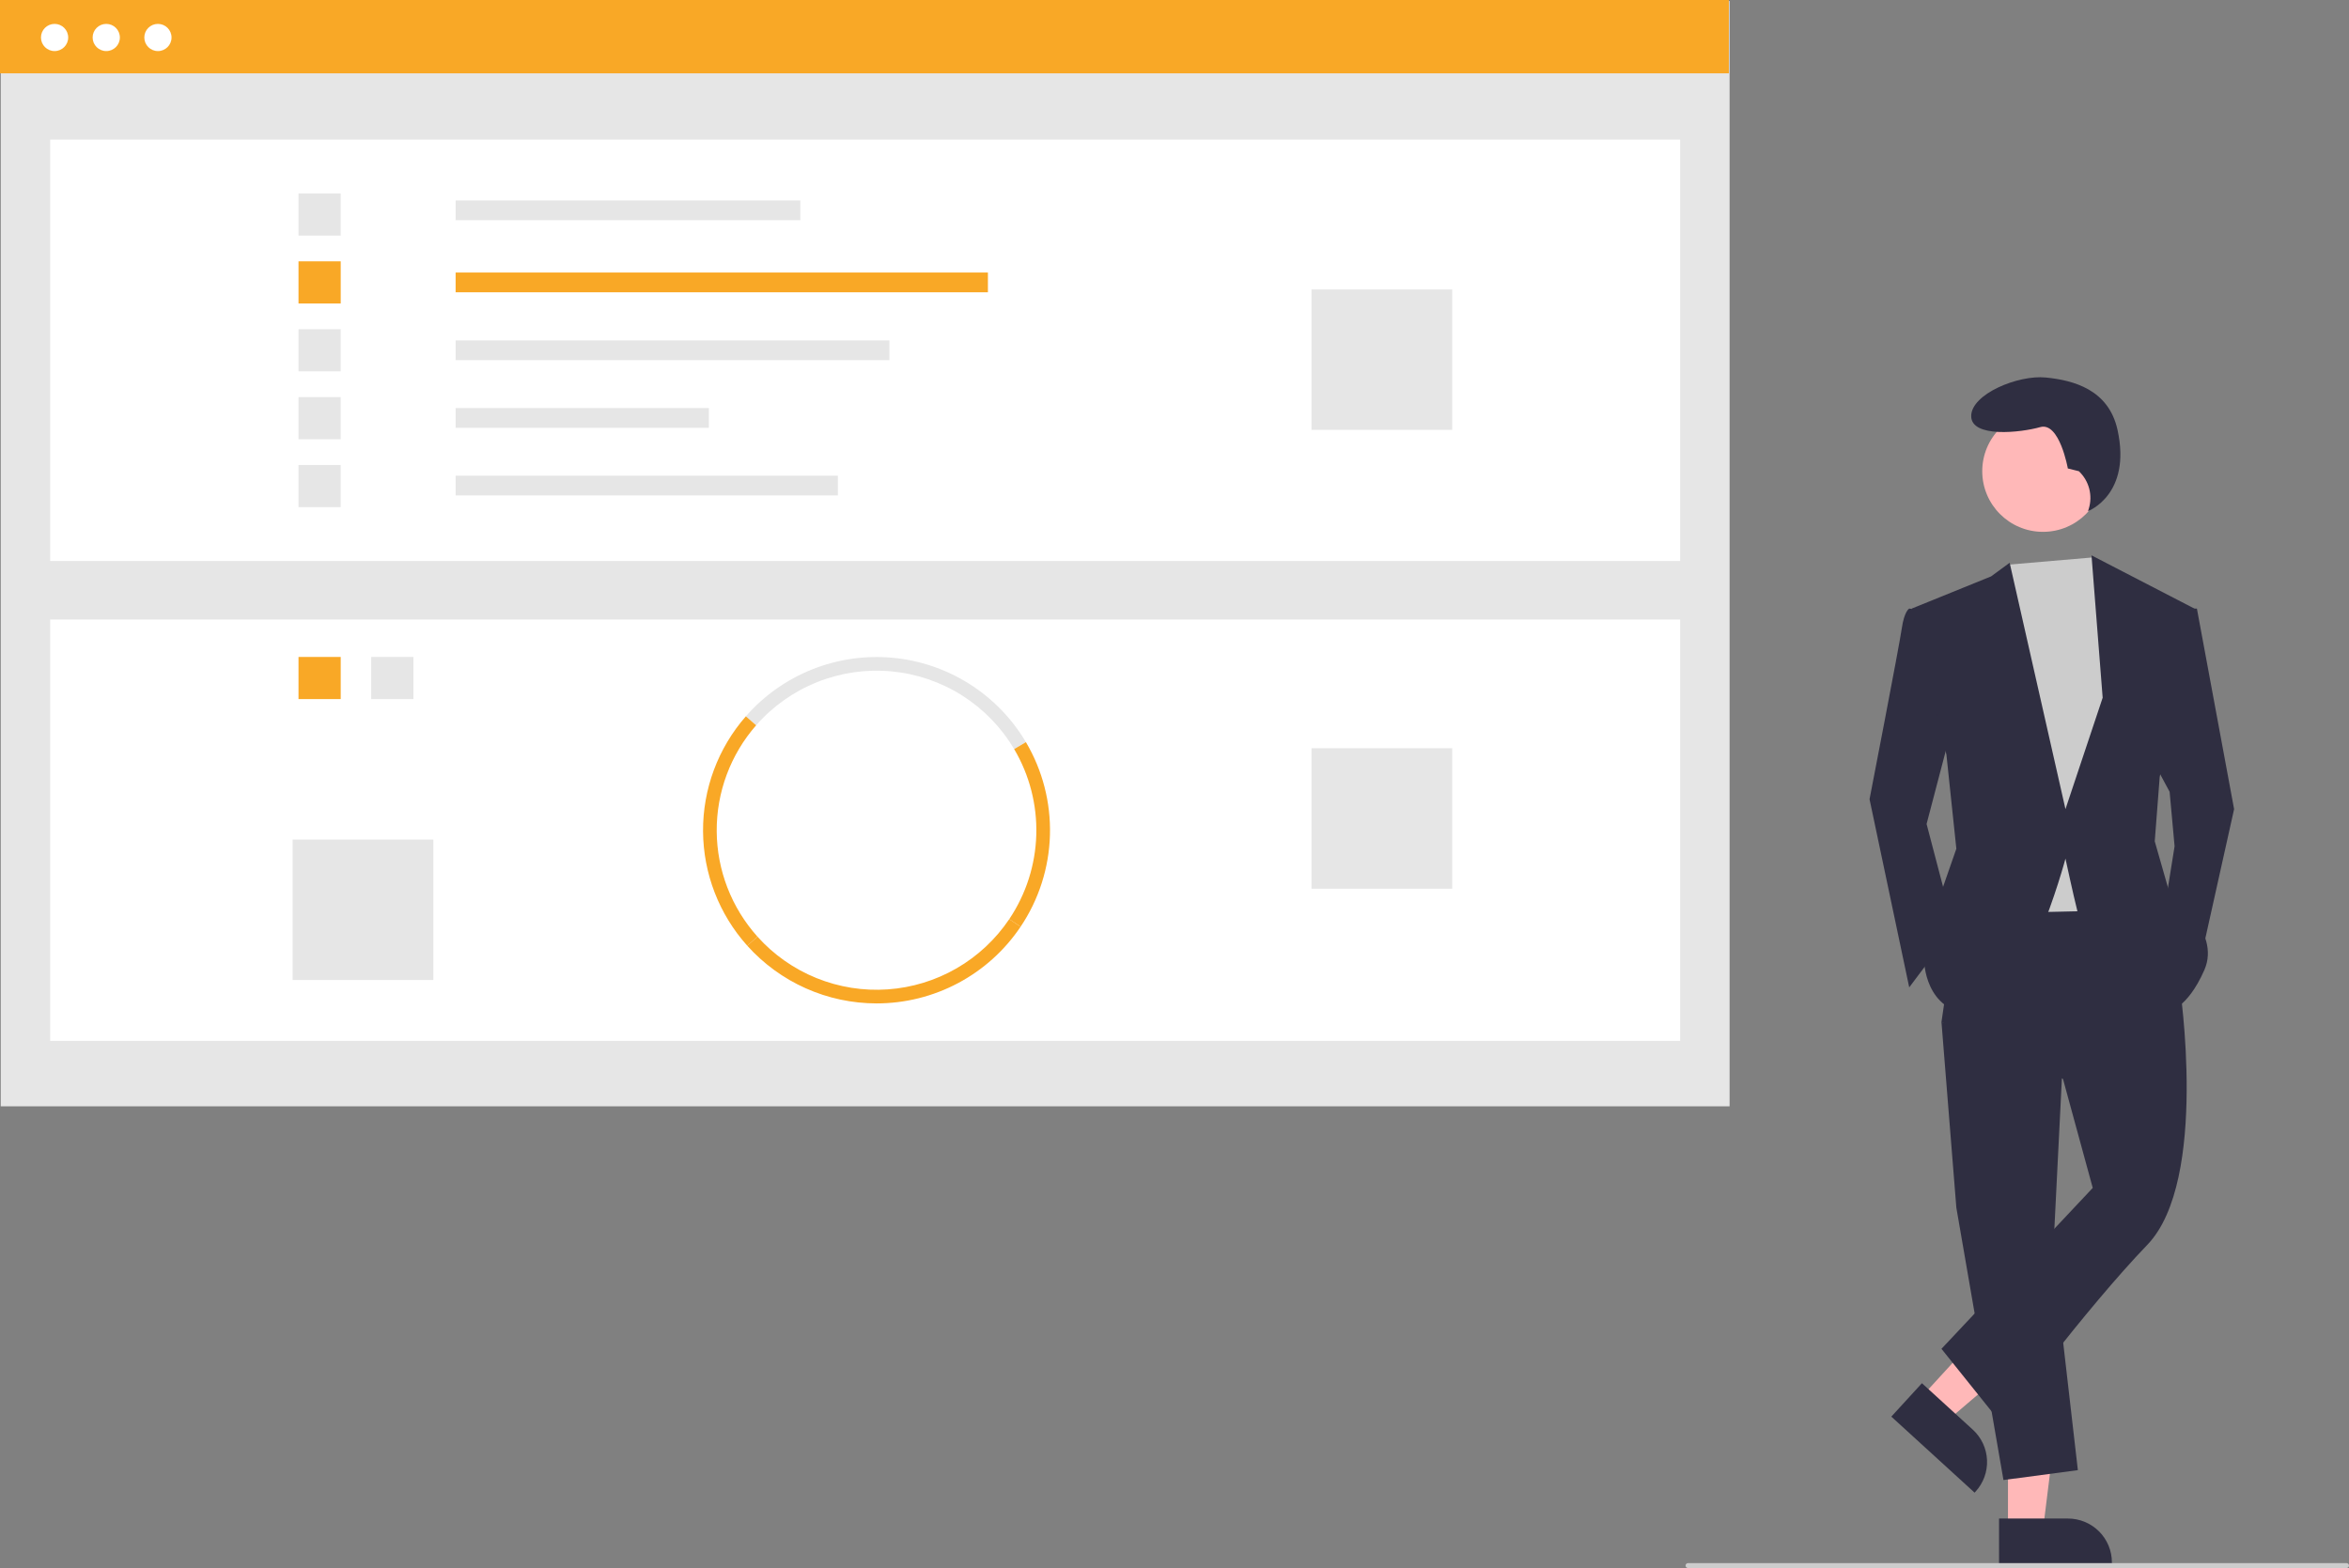 <svg width="707" height="472" viewBox="0 0 707 472" fill="none" xmlns="http://www.w3.org/2000/svg">
<rect x="0" y="0" width="707" height="472" fill="#808080" stroke="none"/>
<g clip-path="url(#clip0_3_1370)">
<path d="M520.57 0.294H0.222V333.016H520.57V0.294Z" fill="#E6E6E6"/>
<path d="M505.691 42.026H15.101V168.862H505.691V42.026Z" fill="white"/>
<path d="M240.88 60.347H137.131V66.293H240.88V60.347Z" fill="#E6E6E6"/>
<path d="M297.341 82.037H137.131V87.983H297.341V82.037Z" fill="#F9A826"/>
<path d="M267.699 102.471H137.131V108.417H267.699V102.471Z" fill="#E6E6E6"/>
<path d="M213.354 122.829H137.131V128.775H213.354V122.829Z" fill="#E6E6E6"/>
<path d="M252.172 143.186H137.131V149.132H252.172V143.186Z" fill="#E6E6E6"/>
<path d="M102.548 58.233H89.844V70.916H102.548V58.233Z" fill="#E6E6E6"/>
<path d="M102.548 78.668H89.844V91.351H102.548V78.668Z" fill="#F9A826"/>
<path d="M102.548 99.103H89.844V111.786H102.548V99.103Z" fill="#E6E6E6"/>
<path d="M102.548 119.537H89.844V132.221H102.548V119.537Z" fill="#E6E6E6"/>
<path d="M102.548 139.972H89.844V152.655H102.548V139.972Z" fill="#E6E6E6"/>
<path d="M437.085 87.124H394.738V129.402H437.085V87.124Z" fill="#E6E6E6"/>
<path d="M505.691 186.479H15.101V313.315H505.691V186.479Z" fill="white"/>
<path d="M124.427 197.751H111.723V210.435H124.427V197.751Z" fill="#E6E6E6"/>
<path d="M102.548 197.751H89.844V210.435H102.548V197.751Z" fill="#F9A826"/>
<path d="M305.241 225.488C301.369 218.943 295.996 213.409 289.565 209.341C283.133 205.273 275.827 202.788 268.246 202.089C260.664 201.389 253.025 202.497 245.956 205.319C238.887 208.142 232.59 212.6 227.583 218.325L224.487 215.624C229.921 209.408 236.756 204.569 244.429 201.504C252.102 198.439 260.394 197.237 268.623 197.995C276.852 198.754 284.784 201.453 291.765 205.869C298.746 210.285 304.577 216.292 308.779 223.397L305.241 225.488Z" fill="#E6E6E6"/>
<path d="M307.178 278.961L303.766 276.671C308.82 269.146 311.64 260.348 311.901 251.292C312.161 242.236 309.853 233.29 305.241 225.488L308.779 223.397C313.787 231.867 316.293 241.578 316.01 251.41C315.727 261.241 312.665 270.793 307.178 278.961Z" fill="#F9A826"/>
<path d="M224.916 284.68C216.417 275.204 211.683 262.952 211.604 250.233C211.525 237.514 216.107 225.204 224.487 215.624L227.583 218.325C219.863 227.151 215.642 238.49 215.715 250.208C215.788 261.925 220.149 273.211 227.978 281.941L224.916 284.68Z" fill="#F9A826"/>
<path d="M263.817 302.042C256.476 302.037 249.217 300.488 242.515 297.496C235.812 294.505 229.816 290.138 224.916 284.68L227.978 281.941C232.866 287.394 238.938 291.659 245.729 294.411C252.52 297.163 259.852 298.33 267.164 297.821C274.476 297.313 281.574 295.143 287.918 291.477C294.262 287.811 299.682 282.747 303.766 276.67L307.178 278.961C302.405 286.068 295.952 291.891 288.389 295.917C280.827 299.942 272.388 302.046 263.817 302.042Z" fill="#F9A826"/>
<path d="M437.085 225.234H394.738V267.513H437.085V225.234Z" fill="#E6E6E6"/>
<path d="M130.426 252.715H88.08V294.994H130.426V252.715Z" fill="#E6E6E6"/>
<path d="M520.348 0H0V22.071H520.348V0Z" fill="#F9A826"/>
<path d="M16.428 15.375C18.69 15.375 20.525 13.543 20.525 11.284C20.525 9.025 18.69 7.193 16.428 7.193C14.165 7.193 12.33 9.025 12.33 11.284C12.33 13.543 14.165 15.375 16.428 15.375Z" fill="white"/>
<path d="M31.98 15.375C34.242 15.375 36.077 13.543 36.077 11.284C36.077 9.025 34.242 7.193 31.98 7.193C29.717 7.193 27.882 9.025 27.882 11.284C27.882 13.543 29.717 15.375 31.98 15.375Z" fill="white"/>
<path d="M47.532 15.375C49.795 15.375 51.629 13.543 51.629 11.284C51.629 9.025 49.795 7.193 47.532 7.193C45.269 7.193 43.435 9.025 43.435 11.284C43.435 13.543 45.269 15.375 47.532 15.375Z" fill="white"/>
<path d="M604.358 460.54H614.892L619.904 419.973L604.356 419.973L604.358 460.54Z" fill="#FFB8B8"/>
<path d="M601.671 457.106L622.417 457.105H622.417C625.924 457.106 629.286 458.496 631.766 460.972C634.245 463.447 635.638 466.804 635.638 470.305V470.734L601.672 470.735L601.671 457.106Z" fill="#2F2E41"/>
<path d="M578.123 420.712L585.896 427.811L617.017 401.252L605.544 390.776L578.123 420.712Z" fill="#FFB8B8"/>
<path d="M578.461 416.368L593.77 430.346L593.771 430.347C596.358 432.71 597.899 436.002 598.055 439.499C598.211 442.996 596.97 446.412 594.604 448.995L594.314 449.312L569.249 426.425L578.461 416.368Z" fill="#2F2E41"/>
<path d="M620.915 318.08L617.929 377.697L625.394 442.532L603.001 445.513L588.82 363.539L584.341 307.646L620.915 318.08Z" fill="#2F2E41"/>
<path d="M655.997 296.468C655.997 296.468 664.954 355.341 646.293 374.716C627.633 394.092 602.255 428.372 602.255 428.372L584.341 406.016L629.872 357.576L620.915 324.787L584.341 307.646L590.312 266.659L644.054 265.914L655.997 296.468Z" fill="#2F2E41"/>
<path d="M614.895 160.093C624.991 160.093 633.176 151.921 633.176 141.842C633.176 131.762 624.991 123.59 614.895 123.59C604.799 123.59 596.615 131.762 596.615 141.842C596.615 151.921 604.799 160.093 614.895 160.093Z" fill="#FFB8B8"/>
<path d="M630.058 167.781L632.858 172.017L640.322 192.883L634.351 274.112L599.269 274.857L594.791 181.704L604.173 169.996L630.058 167.781Z" fill="#CCCCCC"/>
<path d="M580.609 183.94L574.637 183.195C574.637 183.195 573.145 183.94 572.398 189.157C571.652 194.373 562.695 240.577 562.695 240.577L574.637 297.214L588.073 279.328L579.862 248.029L588.073 216.73L580.609 183.94Z" fill="#2F2E41"/>
<path d="M656.743 183.195H661.221L672.418 243.557L661.968 290.507L651.518 273.366L654.504 254.736L653.011 238.341L647.786 228.653L656.743 183.195Z" fill="#2F2E41"/>
<path d="M625.697 141.842L622.374 141.012C622.374 141.012 619.881 126.909 614.064 128.568C608.248 130.227 593.291 131.887 593.291 125.25C593.291 118.613 607.417 112.806 615.726 113.635C624.035 114.465 634.648 117.217 637.33 129.398C641.631 148.924 628.458 153.856 628.458 153.856L628.677 153.145C629.285 151.171 629.329 149.066 628.802 147.069C628.276 145.072 627.2 143.261 625.697 141.842Z" fill="#2F2E41"/>
<path d="M575.384 183.195L599.27 173.507L604.868 169.408L621.662 243.558L632.858 210.023L629.499 167.172L660.475 183.195L650.026 233.87L648.533 253.245L653.011 268.895C653.011 268.895 668.686 280.073 663.461 291.997C658.236 303.92 652.265 304.666 652.265 304.666C652.265 304.666 626.887 280.819 625.394 274.857C623.901 268.895 621.662 258.462 621.662 258.462C621.662 258.462 608.973 306.156 594.045 305.411C579.116 304.666 579.116 289.016 579.116 289.016L582.848 272.621L588.82 255.481L585.834 227.163L575.384 183.195Z" fill="#2F2E41"/>
<path d="M706.26 472H508.054C507.858 472 507.67 471.922 507.531 471.784C507.392 471.645 507.314 471.457 507.314 471.261C507.314 471.066 507.392 470.878 507.531 470.739C507.67 470.601 507.858 470.523 508.054 470.523H706.26C706.457 470.523 706.645 470.601 706.783 470.739C706.922 470.878 707 471.066 707 471.261C707 471.457 706.922 471.645 706.783 471.784C706.645 471.922 706.457 472 706.26 472Z" fill="#CCCCCC"/>
</g>
<defs>
<clipPath id="clip0_3_1370">
<rect width="707" height="472" fill="white"/>
</clipPath>
</defs>
</svg>
